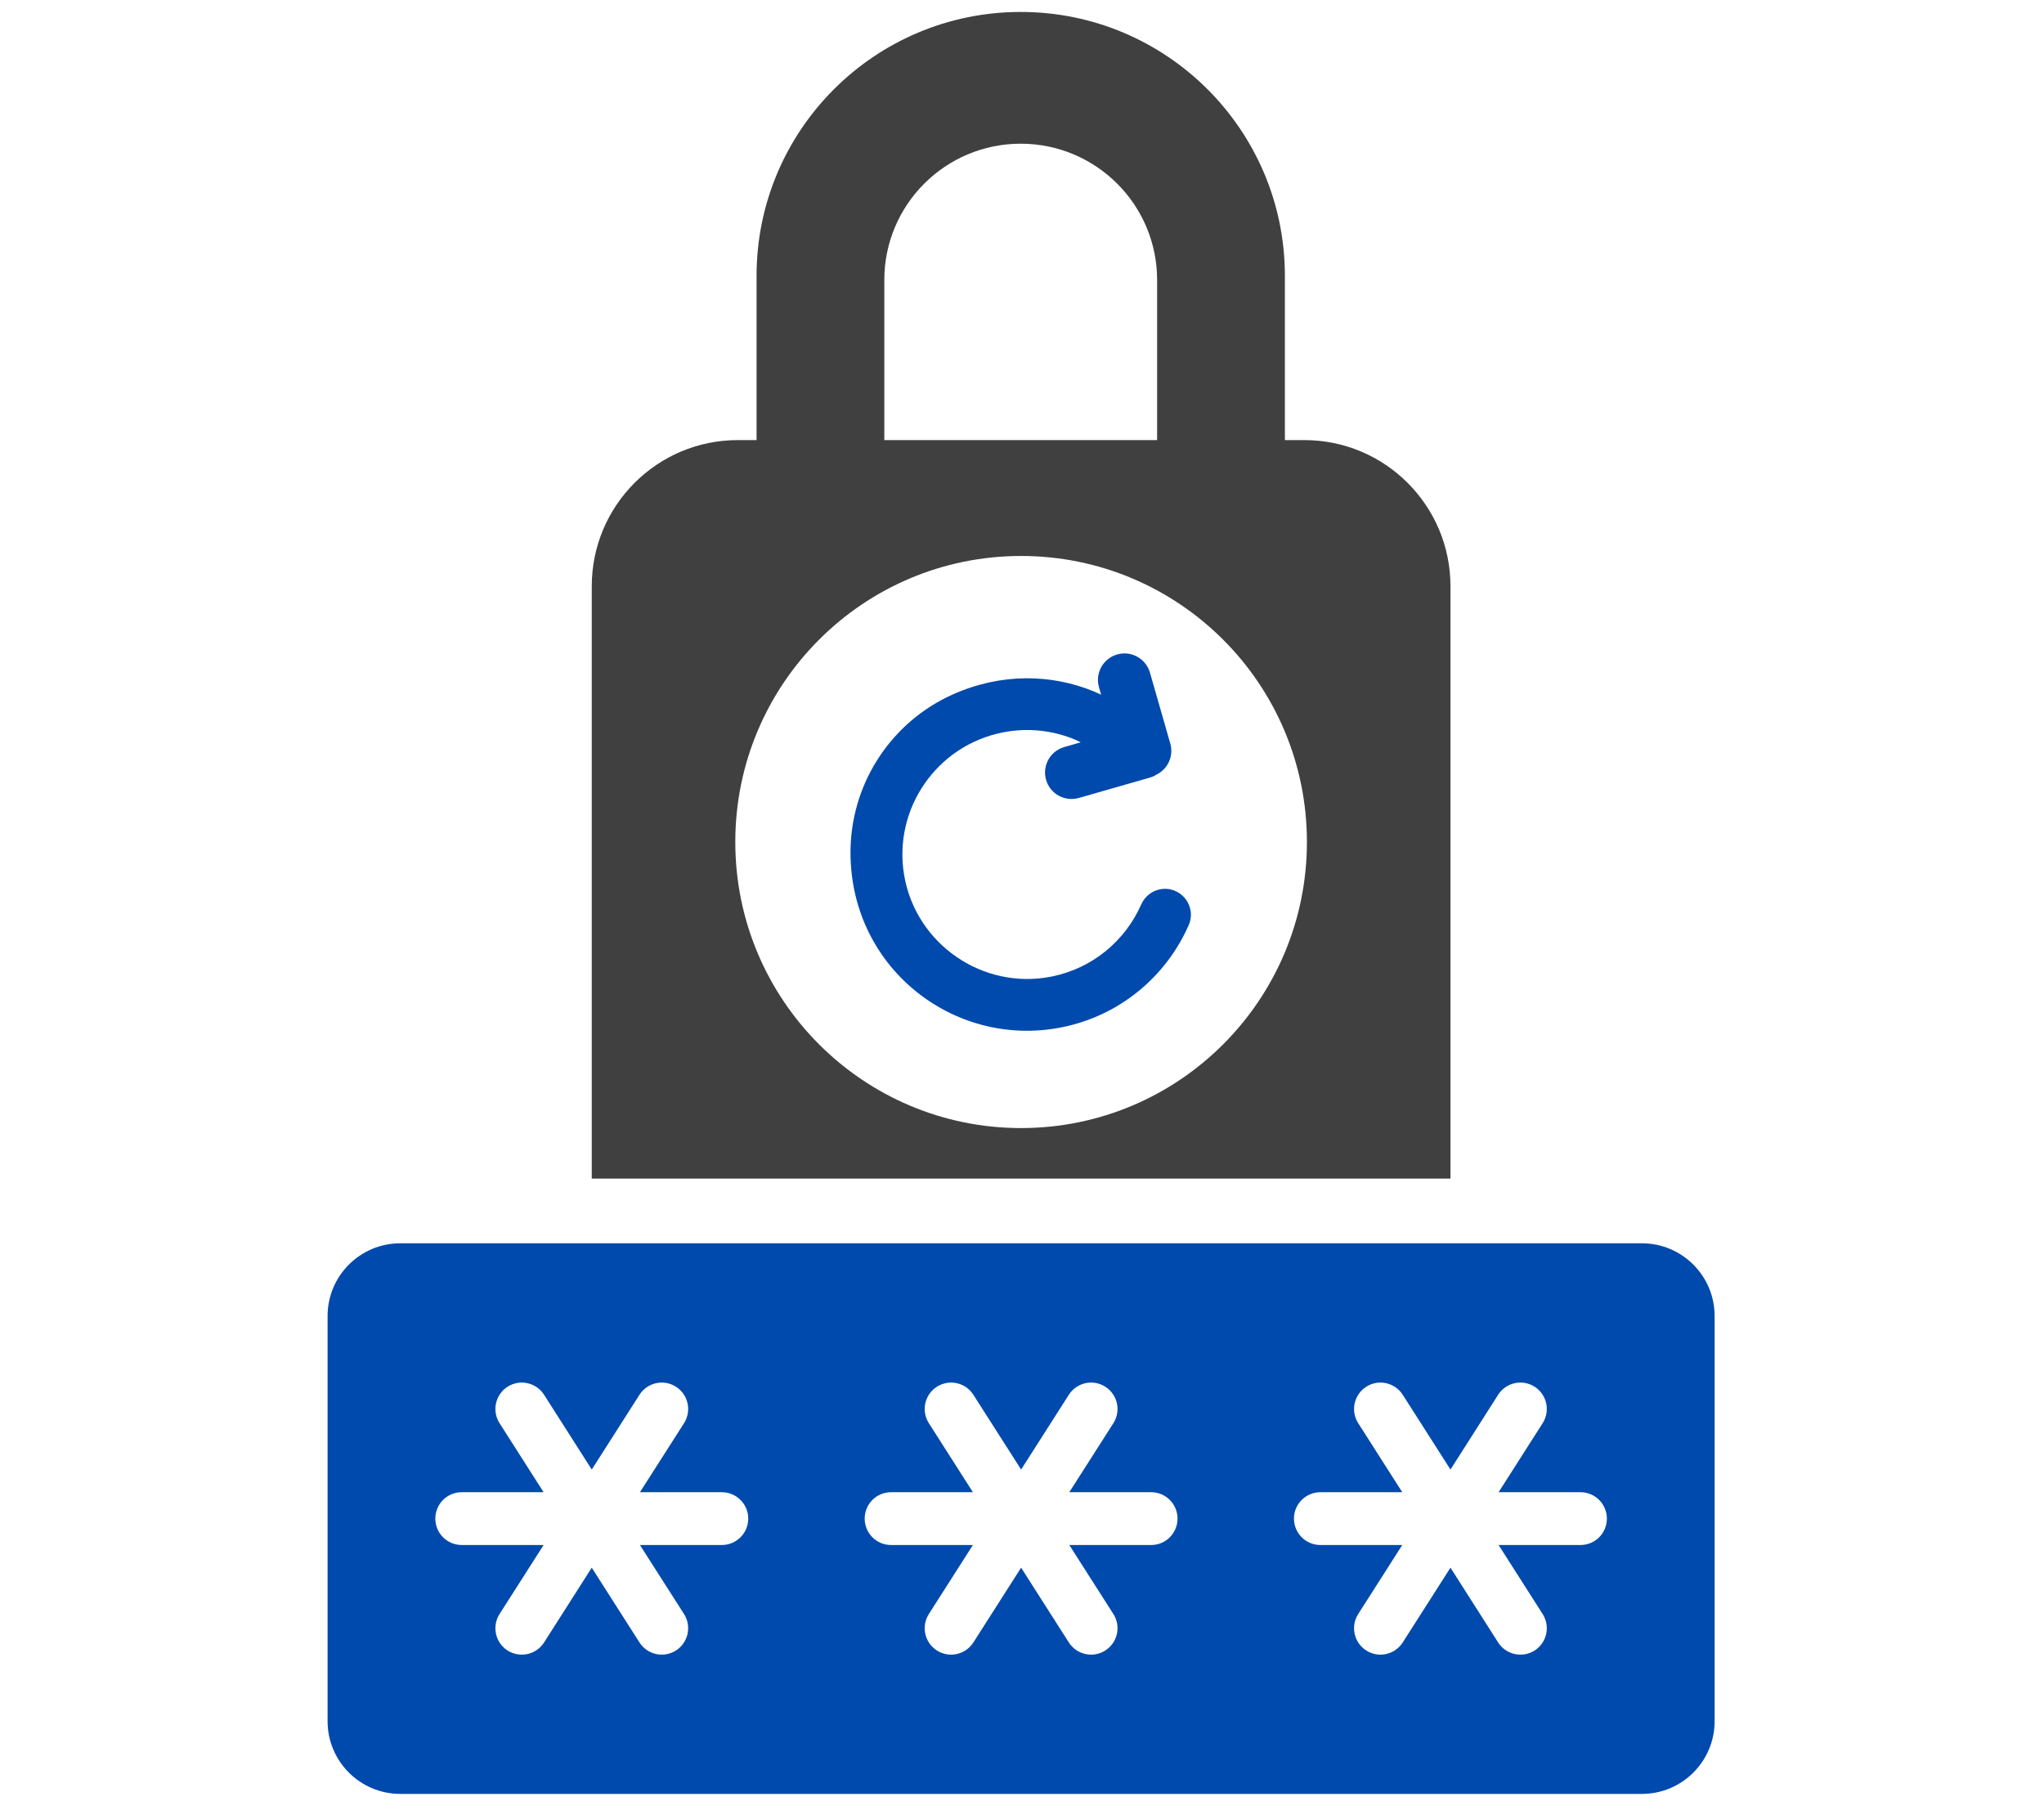 <svg xmlns="http://www.w3.org/2000/svg" xmlns:xlink="http://www.w3.org/1999/xlink" width="480" zoomAndPan="magnify" viewBox="0 0 360 318.75" height="425" preserveAspectRatio="xMidYMid meet" version="1.2"><defs><clipPath id="c0d500d6ab"><path d="M 133 2.105 L 227 2.105 L 227 79 L 133 79 Z M 133 2.105 "/></clipPath><clipPath id="fa7766e3b9"><path d="M 57.695 218 L 301.988 218 L 301.988 315.98 L 57.695 315.98 Z M 57.695 218 "/></clipPath></defs><g id="ed36062762"><g clip-rule="nonzero" clip-path="url(#c0d500d6ab)"><path style=" stroke:none;fill-rule:evenodd;fill:#404040;fill-opacity:1;" d="M 179.773 2.105 C 205.465 2.105 226.301 22.918 226.301 48.594 L 226.301 78.336 L 203.797 78.336 L 203.797 49.312 C 203.797 36.059 193.039 25.312 179.773 25.312 C 166.508 25.312 155.75 36.059 155.75 49.312 L 155.75 78.336 L 133.25 78.336 L 133.25 48.594 C 133.25 22.918 154.082 2.105 179.773 2.105 Z M 179.773 2.105 "/></g><path style=" stroke:none;fill-rule:evenodd;fill:#404040;fill-opacity:1;" d="M 179.844 97.93 C 152.035 97.93 129.504 120.488 129.504 148.312 C 129.504 176.141 152.035 198.699 179.844 198.699 C 207.648 198.699 230.18 176.141 230.18 148.312 C 230.18 120.488 207.648 97.93 179.844 97.93 Z M 129.938 77.52 L 229.73 77.52 C 243.945 77.52 255.465 89.051 255.465 103.27 L 255.465 207.602 L 104.223 207.602 L 104.223 103.27 C 104.223 89.051 115.738 77.52 129.938 77.52 Z M 129.938 77.52 "/><g clip-rule="nonzero" clip-path="url(#fa7766e3b9)"><path style=" stroke:none;fill-rule:evenodd;fill:#004aad;fill-opacity:1;" d="M 92.461 243.562 C 92.012 243.508 91.566 243.516 91.117 243.594 C 90.52 243.695 89.938 243.914 89.395 244.258 C 87.238 245.641 86.602 248.516 87.984 250.684 L 95.742 262.84 L 81.324 262.84 C 78.746 262.84 76.672 264.922 76.672 267.488 C 76.672 270.059 78.746 272.141 81.324 272.141 L 95.742 272.141 L 87.984 284.297 C 86.602 286.461 87.238 289.34 89.395 290.723 C 91.566 292.102 94.441 291.469 95.824 289.305 L 104.223 276.133 L 112.629 289.305 C 114.016 291.469 116.891 292.102 119.047 290.723 C 121.219 289.34 121.855 286.461 120.473 284.297 L 112.711 272.141 L 127.133 272.141 C 129.695 272.141 131.785 270.059 131.785 267.488 C 131.785 264.922 129.695 262.84 127.133 262.84 L 112.711 262.84 L 120.473 250.684 C 121.855 248.516 121.219 245.641 119.047 244.258 C 116.891 242.875 114.016 243.512 112.629 245.676 L 104.223 258.848 L 95.824 245.676 C 95.039 244.457 93.789 243.727 92.461 243.562 Z M 168.082 243.562 C 167.633 243.508 167.188 243.516 166.738 243.594 C 166.141 243.695 165.559 243.914 165.016 244.258 C 162.848 245.641 162.207 248.516 163.594 250.684 L 171.352 262.84 L 156.934 262.84 C 154.367 262.84 152.293 264.922 152.293 267.488 C 152.293 270.059 154.367 272.141 156.934 272.141 L 171.352 272.141 L 163.594 284.297 C 162.207 286.461 162.848 289.34 165.016 290.723 C 167.172 292.102 170.047 291.469 171.434 289.305 L 179.844 276.133 L 188.25 289.305 C 189.637 291.469 192.512 292.102 194.668 290.723 C 196.84 289.34 197.477 286.461 196.094 284.297 L 188.332 272.141 L 202.754 272.141 C 205.316 272.141 207.391 270.059 207.391 267.488 C 207.391 264.922 205.316 262.84 202.754 262.84 L 188.332 262.84 L 196.094 250.684 C 197.477 248.516 196.84 245.641 194.668 244.258 C 192.512 242.875 189.637 243.512 188.25 245.676 L 179.844 258.848 L 171.434 245.676 C 170.66 244.457 169.41 243.727 168.082 243.562 Z M 243.688 243.562 C 243.254 243.508 242.793 243.516 242.348 243.594 C 241.762 243.695 241.168 243.914 240.637 244.258 C 238.469 245.641 237.828 248.516 239.215 250.684 L 246.973 262.84 L 232.555 262.84 C 229.988 262.84 227.898 264.922 227.898 267.488 C 227.898 270.059 229.988 272.141 232.555 272.141 L 246.973 272.141 L 239.215 284.297 C 237.828 286.461 238.469 289.34 240.637 290.723 C 242.793 292.102 245.668 291.469 247.055 289.305 L 255.465 276.133 L 263.859 289.305 C 265.242 291.469 268.117 292.102 270.289 290.723 C 272.445 289.34 273.082 286.461 271.699 284.297 L 263.941 272.141 L 278.359 272.141 C 280.938 272.141 283.012 270.059 283.012 267.488 C 283.012 264.922 280.938 262.84 278.359 262.84 L 263.941 262.84 L 271.699 250.684 C 273.082 248.516 272.445 245.641 270.289 244.258 C 268.117 242.875 265.242 243.512 263.859 245.676 L 255.465 258.848 L 247.055 245.676 C 246.281 244.457 245.02 243.727 243.688 243.562 Z M 70.5 218.996 L 289.184 218.996 C 296.25 218.996 301.988 224.73 301.988 231.805 L 301.988 303.176 C 301.988 310.25 296.25 315.98 289.184 315.98 L 70.5 315.98 C 63.434 315.98 57.695 310.25 57.695 303.176 L 57.695 231.805 C 57.695 224.73 63.434 218.996 70.5 218.996 Z M 70.5 218.996 "/></g><path style=" stroke:none;fill-rule:evenodd;fill:#004aad;fill-opacity:1;" d="M 197.68 115.109 C 199.848 114.941 201.91 116.309 202.535 118.473 L 206.117 130.965 C 206.738 133.129 205.723 135.379 203.797 136.383 L 203.703 136.418 L 203.391 136.621 C 203.117 136.762 202.82 136.879 202.52 136.969 L 190.016 140.551 C 187.531 141.262 184.941 139.832 184.238 137.355 C 183.531 134.879 184.957 132.297 187.438 131.586 L 190.34 130.754 L 189.434 130.316 C 185.539 128.668 181.117 128.125 176.641 129.004 C 164.988 131.301 157.324 142.418 159.223 154.039 C 161.23 166.27 173.102 174.465 185.254 172.004 C 192.512 170.535 198.207 165.633 200.988 159.332 L 200.988 159.328 C 201.598 157.949 202.82 156.941 204.297 156.648 C 207.922 155.938 210.836 159.582 209.359 162.957 C 205.41 171.945 197.273 178.922 186.91 180.969 C 167.758 184.742 149.242 170.055 149.809 149.262 C 150.137 137.605 157.137 127.102 167.781 122.332 C 176.273 118.531 185.078 118.703 192.578 121.754 L 193.934 122.367 L 193.555 121.043 C 192.852 118.57 194.273 115.988 196.758 115.277 C 197.07 115.188 197.379 115.133 197.68 115.109 Z M 197.68 115.109 "/></g></svg>